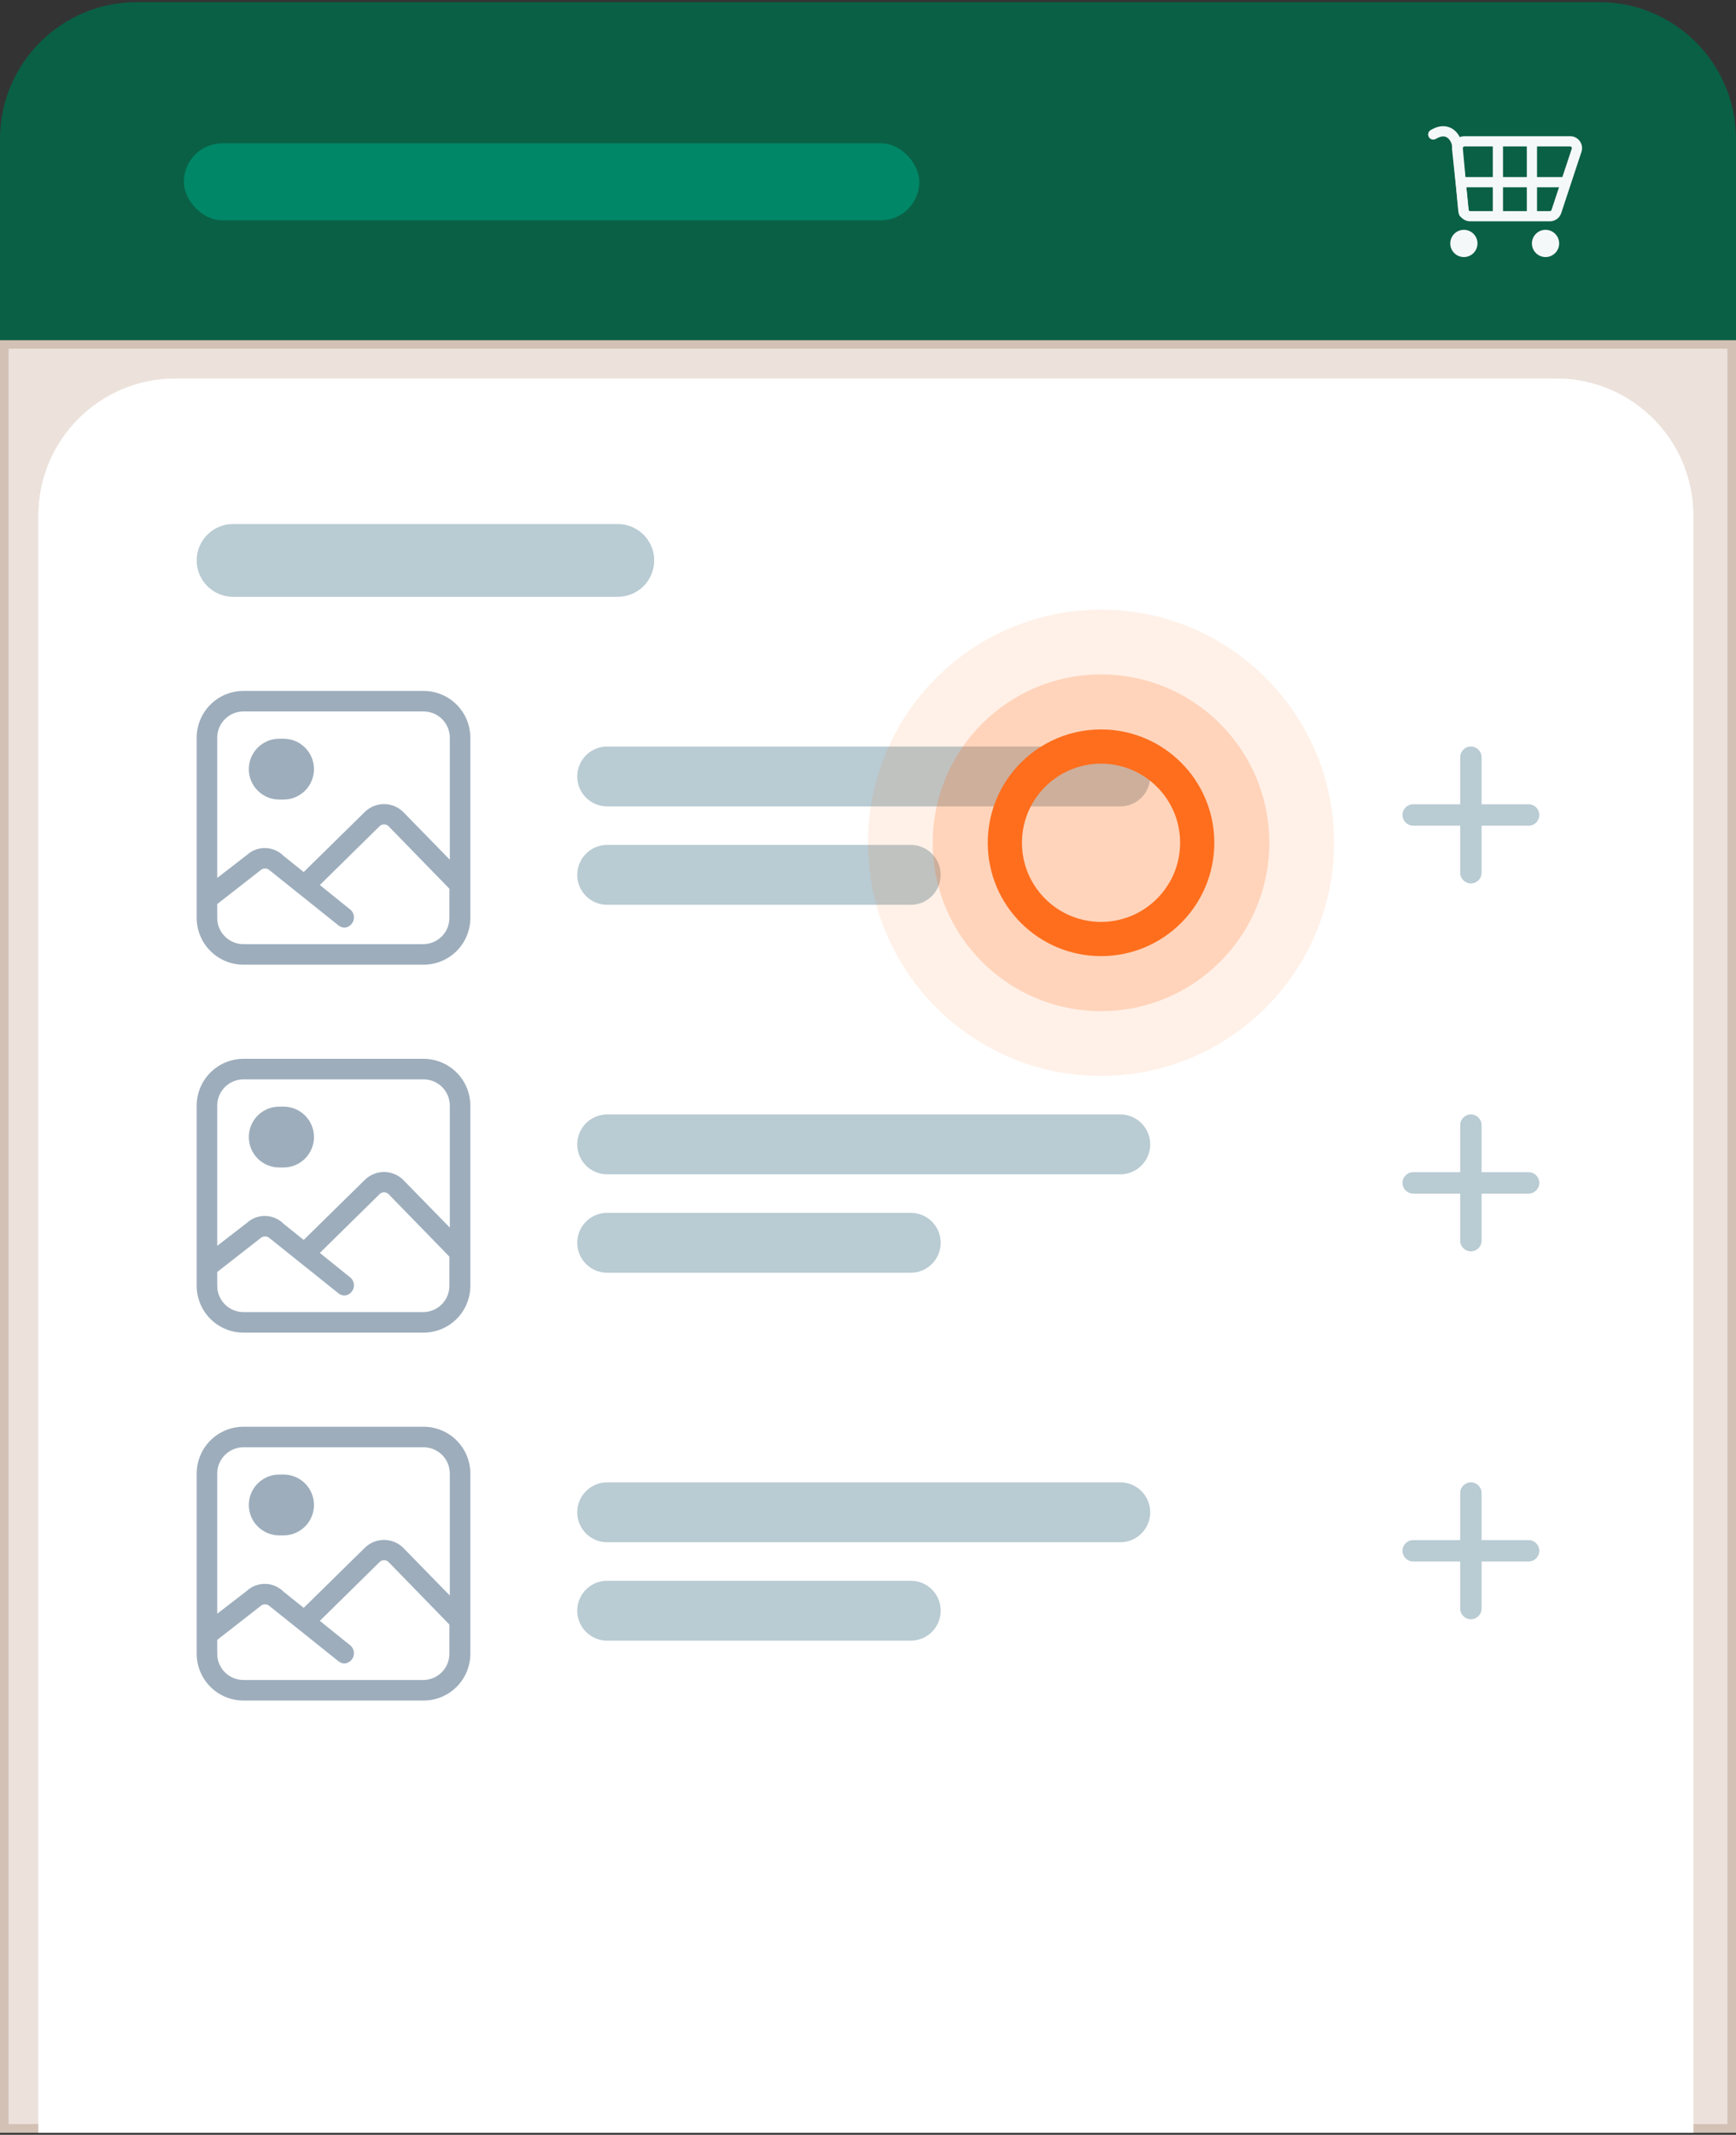 <svg width="406" height="499" viewBox="0 0 406 499" fill="none" xmlns="http://www.w3.org/2000/svg">
<rect x="0" y="0" width="406" height="499" fill="#333333" stroke="none"/>
<path d="M0 79.5H406V498.5H0V79.5Z" fill="#ECE2DB"/>
<path fill-rule="evenodd" clip-rule="evenodd" d="M404 81.5H2V496.5H404V81.5ZM0 79.5V498.5H406V79.5H0Z" fill="#D2C1B4"/>
<path d="M0 32.5C0 14.827 14.327 0.5 32 0.5H374C391.673 0.5 406 14.827 406 32.5V79.5H0V32.5Z" fill="#0A6045"/>
<rect x="43" y="33.5" width="172" height="18" rx="9" fill="#008767"/>
<path fill-rule="evenodd" clip-rule="evenodd" d="M339.734 34.874C339.586 33.243 340.87 31.836 342.508 31.836H367.213C369.111 31.836 370.453 33.694 369.858 35.496L365.122 49.821C364.745 50.962 363.679 51.732 362.477 51.732H343.811C342.37 51.732 341.167 50.633 341.037 49.199L339.734 34.874ZM342.508 34.224C342.274 34.224 342.091 34.425 342.112 34.658L343.414 48.983C343.433 49.188 343.605 49.345 343.811 49.345H362.477C362.649 49.345 362.801 49.234 362.855 49.072L367.591 34.746C367.676 34.489 367.484 34.224 367.213 34.224H342.508Z" fill="#F5F8F9"/>
<path fill-rule="evenodd" clip-rule="evenodd" d="M340.237 30.529C341.454 31.594 342.037 33.266 341.979 34.466C341.971 34.631 341.971 34.677 341.975 34.712L343.544 49.618C343.613 50.273 343.137 50.861 342.481 50.93C341.826 50.999 341.238 50.523 341.169 49.867L339.6 34.962C339.576 34.728 339.587 34.506 339.593 34.378C339.594 34.368 339.594 34.359 339.595 34.35C339.619 33.848 339.311 32.891 338.665 32.326C338.373 32.071 338.033 31.912 337.623 31.89C337.205 31.868 336.608 31.982 335.808 32.462C335.243 32.801 334.51 32.618 334.17 32.053C333.831 31.487 334.014 30.754 334.58 30.415C335.685 29.751 336.751 29.452 337.751 29.506C338.761 29.561 339.596 29.968 340.237 30.529Z" fill="#F5F8F9"/>
<path d="M339.173 56.905C339.173 55.147 340.598 53.722 342.356 53.722C344.114 53.722 345.54 55.147 345.54 56.905C345.54 58.663 344.114 60.088 342.356 60.088C340.598 60.088 339.173 58.663 339.173 56.905Z" fill="#F5F8F9"/>
<path d="M358.273 56.905C358.273 55.147 359.699 53.722 361.457 53.722C363.215 53.722 364.64 55.147 364.64 56.905C364.64 58.663 363.215 60.088 361.457 60.088C359.699 60.088 358.273 58.663 358.273 56.905Z" fill="#F5F8F9"/>
<path fill-rule="evenodd" clip-rule="evenodd" d="M359.467 33.03V51.334H357.079V33.03H359.467Z" fill="#F5F8F9"/>
<path fill-rule="evenodd" clip-rule="evenodd" d="M351.509 33.03V51.334H349.121V33.03H351.509Z" fill="#F5F8F9"/>
<path fill-rule="evenodd" clip-rule="evenodd" d="M366.231 43.774H342.356V41.386H366.231V43.774Z" fill="#F5F8F9"/>
<path d="M9 120.5C9 102.827 23.327 88.5 41 88.5H364C381.673 88.5 396 102.827 396 120.5V498.5H9V120.5Z" fill="white"/>
<path d="M9 120.5C9 102.827 23.327 88.5 41 88.5H364C381.673 88.5 396 102.827 396 120.5V498.5H9V120.5Z" fill="white"/>
<path d="M46 131C46 126.306 49.806 122.5 54.5 122.5H144.5C149.194 122.5 153 126.306 153 131C153 135.694 149.194 139.5 144.5 139.5H54.5C49.806 139.5 46 135.694 46 131Z" fill="#B9CBD3"/>
<path d="M135 181.5C135 177.634 138.134 174.5 142 174.5H262C265.866 174.5 269 177.634 269 181.5C269 185.366 265.866 188.5 262 188.5H142C138.134 188.5 135 185.366 135 181.5Z" fill="#B9CBD3"/>
<path d="M135 204.5C135 200.634 138.134 197.5 142 197.5H213C216.866 197.5 220 200.634 220 204.5C220 208.366 216.866 211.5 213 211.5H142C138.134 211.5 135 208.366 135 204.5Z" fill="#B9CBD3"/>
<path d="M344 174.5C345.381 174.5 346.5 175.619 346.5 177L346.5 204C346.5 205.381 345.381 206.5 344 206.5C342.619 206.5 341.5 205.381 341.5 204L341.5 177C341.5 175.619 342.619 174.5 344 174.5Z" fill="#B9CBD3"/>
<path d="M328 190.5C328 189.119 329.119 188 330.5 188L357.5 188C358.881 188 360 189.119 360 190.5C360 191.881 358.881 193 357.5 193L330.5 193C329.119 193 328 191.881 328 190.5Z" fill="#B9CBD3"/>
<path d="M99.024 161.5H56.976C55.533 161.496 54.104 161.777 52.771 162.327C51.437 162.877 50.225 163.685 49.205 164.705C48.185 165.725 47.377 166.937 46.827 168.271C46.277 169.604 45.996 171.033 46 172.476V214.524C45.996 215.967 46.277 217.396 46.827 218.729C47.377 220.063 48.185 221.275 49.205 222.295C50.225 223.315 51.437 224.123 52.771 224.673C54.104 225.223 55.533 225.504 56.976 225.5H99.024C100.467 225.504 101.896 225.223 103.229 224.673C104.563 224.123 105.775 223.315 106.795 222.295C107.815 221.275 108.623 220.063 109.173 218.729C109.723 217.396 110.004 215.967 110 214.524V172.476C110.004 171.033 109.723 169.604 109.173 168.271C108.623 166.937 107.815 165.725 106.795 164.705C105.775 163.685 104.563 162.877 103.229 162.327C101.896 161.777 100.467 161.496 99.024 161.5ZM56.976 166.3H99.024C99.836 166.296 100.641 166.453 101.392 166.762C102.144 167.07 102.826 167.525 103.401 168.099C103.975 168.674 104.43 169.356 104.738 170.108C105.047 170.859 105.204 171.664 105.2 172.476V200.956L94.224 189.724C93.034 188.589 91.452 187.956 89.808 187.956C88.164 187.956 86.582 188.589 85.392 189.724L71.024 203.836L66.32 200.06C65.183 198.916 63.645 198.26 62.032 198.23C60.42 198.2 58.859 198.799 57.68 199.9L50.8 205.212V172.476C50.796 171.664 50.953 170.859 51.261 170.108C51.57 169.356 52.025 168.674 52.599 168.099C53.174 167.525 53.856 167.07 54.608 166.762C55.359 166.453 56.164 166.296 56.976 166.3ZM99.024 220.7H56.976C56.164 220.704 55.359 220.547 54.608 220.238C53.856 219.93 53.174 219.475 52.599 218.901C52.025 218.326 51.57 217.644 51.261 216.892C50.953 216.141 50.796 215.336 50.8 214.524V211.324L60.848 203.484C60.997 203.334 61.174 203.215 61.369 203.134C61.564 203.053 61.773 203.011 61.984 203.011C62.195 203.011 62.404 203.053 62.599 203.134C62.794 203.215 62.971 203.334 63.12 203.484L79.12 216.284C79.54 216.639 80.074 216.832 80.624 216.828C81.081 216.781 81.514 216.604 81.874 216.319C82.233 216.033 82.503 215.65 82.651 215.215C82.799 214.781 82.82 214.313 82.71 213.867C82.6 213.421 82.365 213.016 82.032 212.7L74.8 206.876L88.784 193.116C89.064 192.848 89.436 192.698 89.824 192.698C90.212 192.698 90.584 192.848 90.864 193.116L105.104 207.74V214.46C105.117 215.269 104.969 216.074 104.67 216.826C104.371 217.578 103.926 218.264 103.361 218.844C102.796 219.424 102.122 219.886 101.378 220.205C100.634 220.523 99.834 220.692 99.024 220.7Z" fill="#9DADBC"/>
<path d="M58.19 179.786C58.19 175.858 61.374 172.675 65.302 172.675H66.317C70.245 172.675 73.428 175.858 73.428 179.786C73.428 183.713 70.245 186.897 66.317 186.897H65.302C61.374 186.897 58.19 183.713 58.19 179.786Z" fill="#9DADBC"/>
<path d="M135 267.5C135 263.634 138.134 260.5 142 260.5H262C265.866 260.5 269 263.634 269 267.5C269 271.366 265.866 274.5 262 274.5H142C138.134 274.5 135 271.366 135 267.5Z" fill="#B9CBD3"/>
<path d="M135 290.5C135 286.634 138.134 283.5 142 283.5H213C216.866 283.5 220 286.634 220 290.5C220 294.366 216.866 297.5 213 297.5H142C138.134 297.5 135 294.366 135 290.5Z" fill="#B9CBD3"/>
<path d="M344 260.5C345.381 260.5 346.5 261.619 346.5 263L346.5 290C346.5 291.381 345.381 292.5 344 292.5C342.619 292.5 341.5 291.381 341.5 290L341.5 263C341.5 261.619 342.619 260.5 344 260.5Z" fill="#B9CBD3"/>
<path d="M328 276.5C328 275.119 329.119 274 330.5 274L357.5 274C358.881 274 360 275.119 360 276.5C360 277.881 358.881 279 357.5 279L330.5 279C329.119 279 328 277.881 328 276.5Z" fill="#B9CBD3"/>
<path d="M99.024 247.5H56.976C55.533 247.496 54.104 247.777 52.771 248.327C51.437 248.877 50.225 249.685 49.205 250.705C48.185 251.725 47.377 252.937 46.827 254.271C46.277 255.604 45.996 257.033 46 258.476V300.524C45.996 301.967 46.277 303.396 46.827 304.729C47.377 306.063 48.185 307.275 49.205 308.295C50.225 309.315 51.437 310.123 52.771 310.673C54.104 311.223 55.533 311.504 56.976 311.5H99.024C100.467 311.504 101.896 311.223 103.229 310.673C104.563 310.123 105.775 309.315 106.795 308.295C107.815 307.275 108.623 306.063 109.173 304.729C109.723 303.396 110.004 301.967 110 300.524V258.476C110.004 257.033 109.723 255.604 109.173 254.271C108.623 252.937 107.815 251.725 106.795 250.705C105.775 249.685 104.563 248.877 103.229 248.327C101.896 247.777 100.467 247.496 99.024 247.5ZM56.976 252.3H99.024C99.836 252.296 100.641 252.453 101.392 252.762C102.144 253.07 102.826 253.525 103.401 254.099C103.975 254.674 104.43 255.356 104.738 256.108C105.047 256.859 105.204 257.664 105.2 258.476V286.956L94.224 275.724C93.034 274.589 91.452 273.956 89.808 273.956C88.164 273.956 86.582 274.589 85.392 275.724L71.024 289.836L66.32 286.06C65.183 284.916 63.645 284.26 62.032 284.23C60.42 284.2 58.859 284.799 57.68 285.9L50.8 291.212V258.476C50.796 257.664 50.953 256.859 51.261 256.108C51.57 255.356 52.025 254.674 52.599 254.099C53.174 253.525 53.856 253.07 54.608 252.762C55.359 252.453 56.164 252.296 56.976 252.3ZM99.024 306.7H56.976C56.164 306.704 55.359 306.547 54.608 306.238C53.856 305.93 53.174 305.475 52.599 304.901C52.025 304.326 51.57 303.644 51.261 302.892C50.953 302.141 50.796 301.336 50.8 300.524V297.324L60.848 289.484C60.997 289.334 61.174 289.215 61.369 289.134C61.564 289.053 61.773 289.011 61.984 289.011C62.195 289.011 62.404 289.053 62.599 289.134C62.794 289.215 62.971 289.334 63.12 289.484L79.12 302.284C79.54 302.639 80.074 302.832 80.624 302.828C81.081 302.781 81.514 302.604 81.874 302.319C82.233 302.033 82.503 301.65 82.651 301.215C82.799 300.781 82.82 300.313 82.71 299.867C82.6 299.421 82.365 299.016 82.032 298.7L74.8 292.876L88.784 279.116C89.064 278.848 89.436 278.698 89.824 278.698C90.212 278.698 90.584 278.848 90.864 279.116L105.104 293.74V300.46C105.117 301.269 104.969 302.074 104.67 302.826C104.371 303.578 103.926 304.264 103.361 304.844C102.796 305.424 102.122 305.886 101.378 306.205C100.634 306.523 99.834 306.692 99.024 306.7Z" fill="#9DADBC"/>
<path d="M58.19 265.786C58.19 261.858 61.374 258.675 65.302 258.675H66.317C70.245 258.675 73.428 261.858 73.428 265.786C73.428 269.713 70.245 272.897 66.317 272.897H65.302C61.374 272.897 58.19 269.713 58.19 265.786Z" fill="#9DADBC"/>
<path d="M135 353.5C135 349.634 138.134 346.5 142 346.5H262C265.866 346.5 269 349.634 269 353.5C269 357.366 265.866 360.5 262 360.5H142C138.134 360.5 135 357.366 135 353.5Z" fill="#B9CBD3"/>
<path d="M135 376.5C135 372.634 138.134 369.5 142 369.5H213C216.866 369.5 220 372.634 220 376.5C220 380.366 216.866 383.5 213 383.5H142C138.134 383.5 135 380.366 135 376.5Z" fill="#B9CBD3"/>
<path d="M344 346.5C345.381 346.5 346.5 347.619 346.5 349L346.5 376C346.5 377.381 345.381 378.5 344 378.5C342.619 378.5 341.5 377.381 341.5 376L341.5 349C341.5 347.619 342.619 346.5 344 346.5Z" fill="#B9CBD3"/>
<path d="M328 362.5C328 361.119 329.119 360 330.5 360L357.5 360C358.881 360 360 361.119 360 362.5C360 363.881 358.881 365 357.5 365L330.5 365C329.119 365 328 363.881 328 362.5Z" fill="#B9CBD3"/>
<path d="M99.024 333.5H56.976C55.533 333.496 54.104 333.777 52.771 334.327C51.437 334.877 50.225 335.685 49.205 336.705C48.185 337.725 47.377 338.937 46.827 340.271C46.277 341.604 45.996 343.033 46 344.476V386.524C45.996 387.967 46.277 389.396 46.827 390.729C47.377 392.063 48.185 393.275 49.205 394.295C50.225 395.315 51.437 396.123 52.771 396.673C54.104 397.223 55.533 397.504 56.976 397.5H99.024C100.467 397.504 101.896 397.223 103.229 396.673C104.563 396.123 105.775 395.315 106.795 394.295C107.815 393.275 108.623 392.063 109.173 390.729C109.723 389.396 110.004 387.967 110 386.524V344.476C110.004 343.033 109.723 341.604 109.173 340.271C108.623 338.937 107.815 337.725 106.795 336.705C105.775 335.685 104.563 334.877 103.229 334.327C101.896 333.777 100.467 333.496 99.024 333.5ZM56.976 338.3H99.024C99.836 338.296 100.641 338.453 101.392 338.762C102.144 339.07 102.826 339.525 103.401 340.099C103.975 340.674 104.43 341.356 104.738 342.108C105.047 342.859 105.204 343.664 105.2 344.476V372.956L94.224 361.724C93.034 360.589 91.452 359.956 89.808 359.956C88.164 359.956 86.582 360.589 85.392 361.724L71.024 375.836L66.32 372.06C65.183 370.916 63.645 370.26 62.032 370.23C60.42 370.2 58.859 370.799 57.68 371.9L50.8 377.212V344.476C50.796 343.664 50.953 342.859 51.261 342.108C51.57 341.356 52.025 340.674 52.599 340.099C53.174 339.525 53.856 339.07 54.608 338.762C55.359 338.453 56.164 338.296 56.976 338.3ZM99.024 392.7H56.976C56.164 392.704 55.359 392.547 54.608 392.238C53.856 391.93 53.174 391.475 52.599 390.901C52.025 390.326 51.57 389.644 51.261 388.892C50.953 388.141 50.796 387.336 50.8 386.524V383.324L60.848 375.484C60.997 375.334 61.174 375.215 61.369 375.134C61.564 375.053 61.773 375.011 61.984 375.011C62.195 375.011 62.404 375.053 62.599 375.134C62.794 375.215 62.971 375.334 63.12 375.484L79.12 388.284C79.54 388.639 80.074 388.832 80.624 388.828C81.081 388.781 81.514 388.604 81.874 388.319C82.233 388.033 82.503 387.65 82.651 387.215C82.799 386.781 82.82 386.313 82.71 385.867C82.6 385.421 82.365 385.016 82.032 384.7L74.8 378.876L88.784 365.116C89.064 364.848 89.436 364.698 89.824 364.698C90.212 364.698 90.584 364.848 90.864 365.116L105.104 379.74V386.46C105.117 387.269 104.969 388.074 104.67 388.826C104.371 389.578 103.926 390.264 103.361 390.844C102.796 391.424 102.122 391.886 101.378 392.205C100.634 392.523 99.834 392.692 99.024 392.7Z" fill="#9DADBC"/>
<path d="M58.19 351.786C58.19 347.858 61.374 344.675 65.302 344.675H66.317C70.245 344.675 73.428 347.858 73.428 351.786C73.428 355.713 70.245 358.897 66.317 358.897H65.302C61.374 358.897 58.19 355.713 58.19 351.786Z" fill="#9DADBC"/>
<path opacity="0.22" d="M218.139 197C218.139 175.261 235.761 157.639 257.5 157.639C279.238 157.639 296.861 175.261 296.861 197C296.861 218.739 279.238 236.361 257.5 236.361C235.761 236.361 218.139 218.739 218.139 197Z" fill="#FF6E1D"/>
<path opacity="0.1" d="M203 197C203 166.9 227.4 142.5 257.5 142.5C287.6 142.5 312 166.9 312 197C312 227.1 287.6 251.5 257.5 251.5C227.4 251.5 203 227.1 203 197Z" fill="#FF6E1D"/>
<path fill-rule="evenodd" clip-rule="evenodd" d="M239.007 197C239.007 207.213 247.286 215.493 257.5 215.493C267.713 215.493 275.993 207.213 275.993 197C275.993 186.787 267.713 178.507 257.5 178.507C247.286 178.507 239.007 186.787 239.007 197ZM257.5 170.507C242.868 170.507 231.007 182.368 231.007 197C231.007 211.632 242.868 223.493 257.5 223.493C272.132 223.493 283.993 211.632 283.993 197C283.993 182.368 272.132 170.507 257.5 170.507Z" fill="#FF6E1D"/>
</svg>

